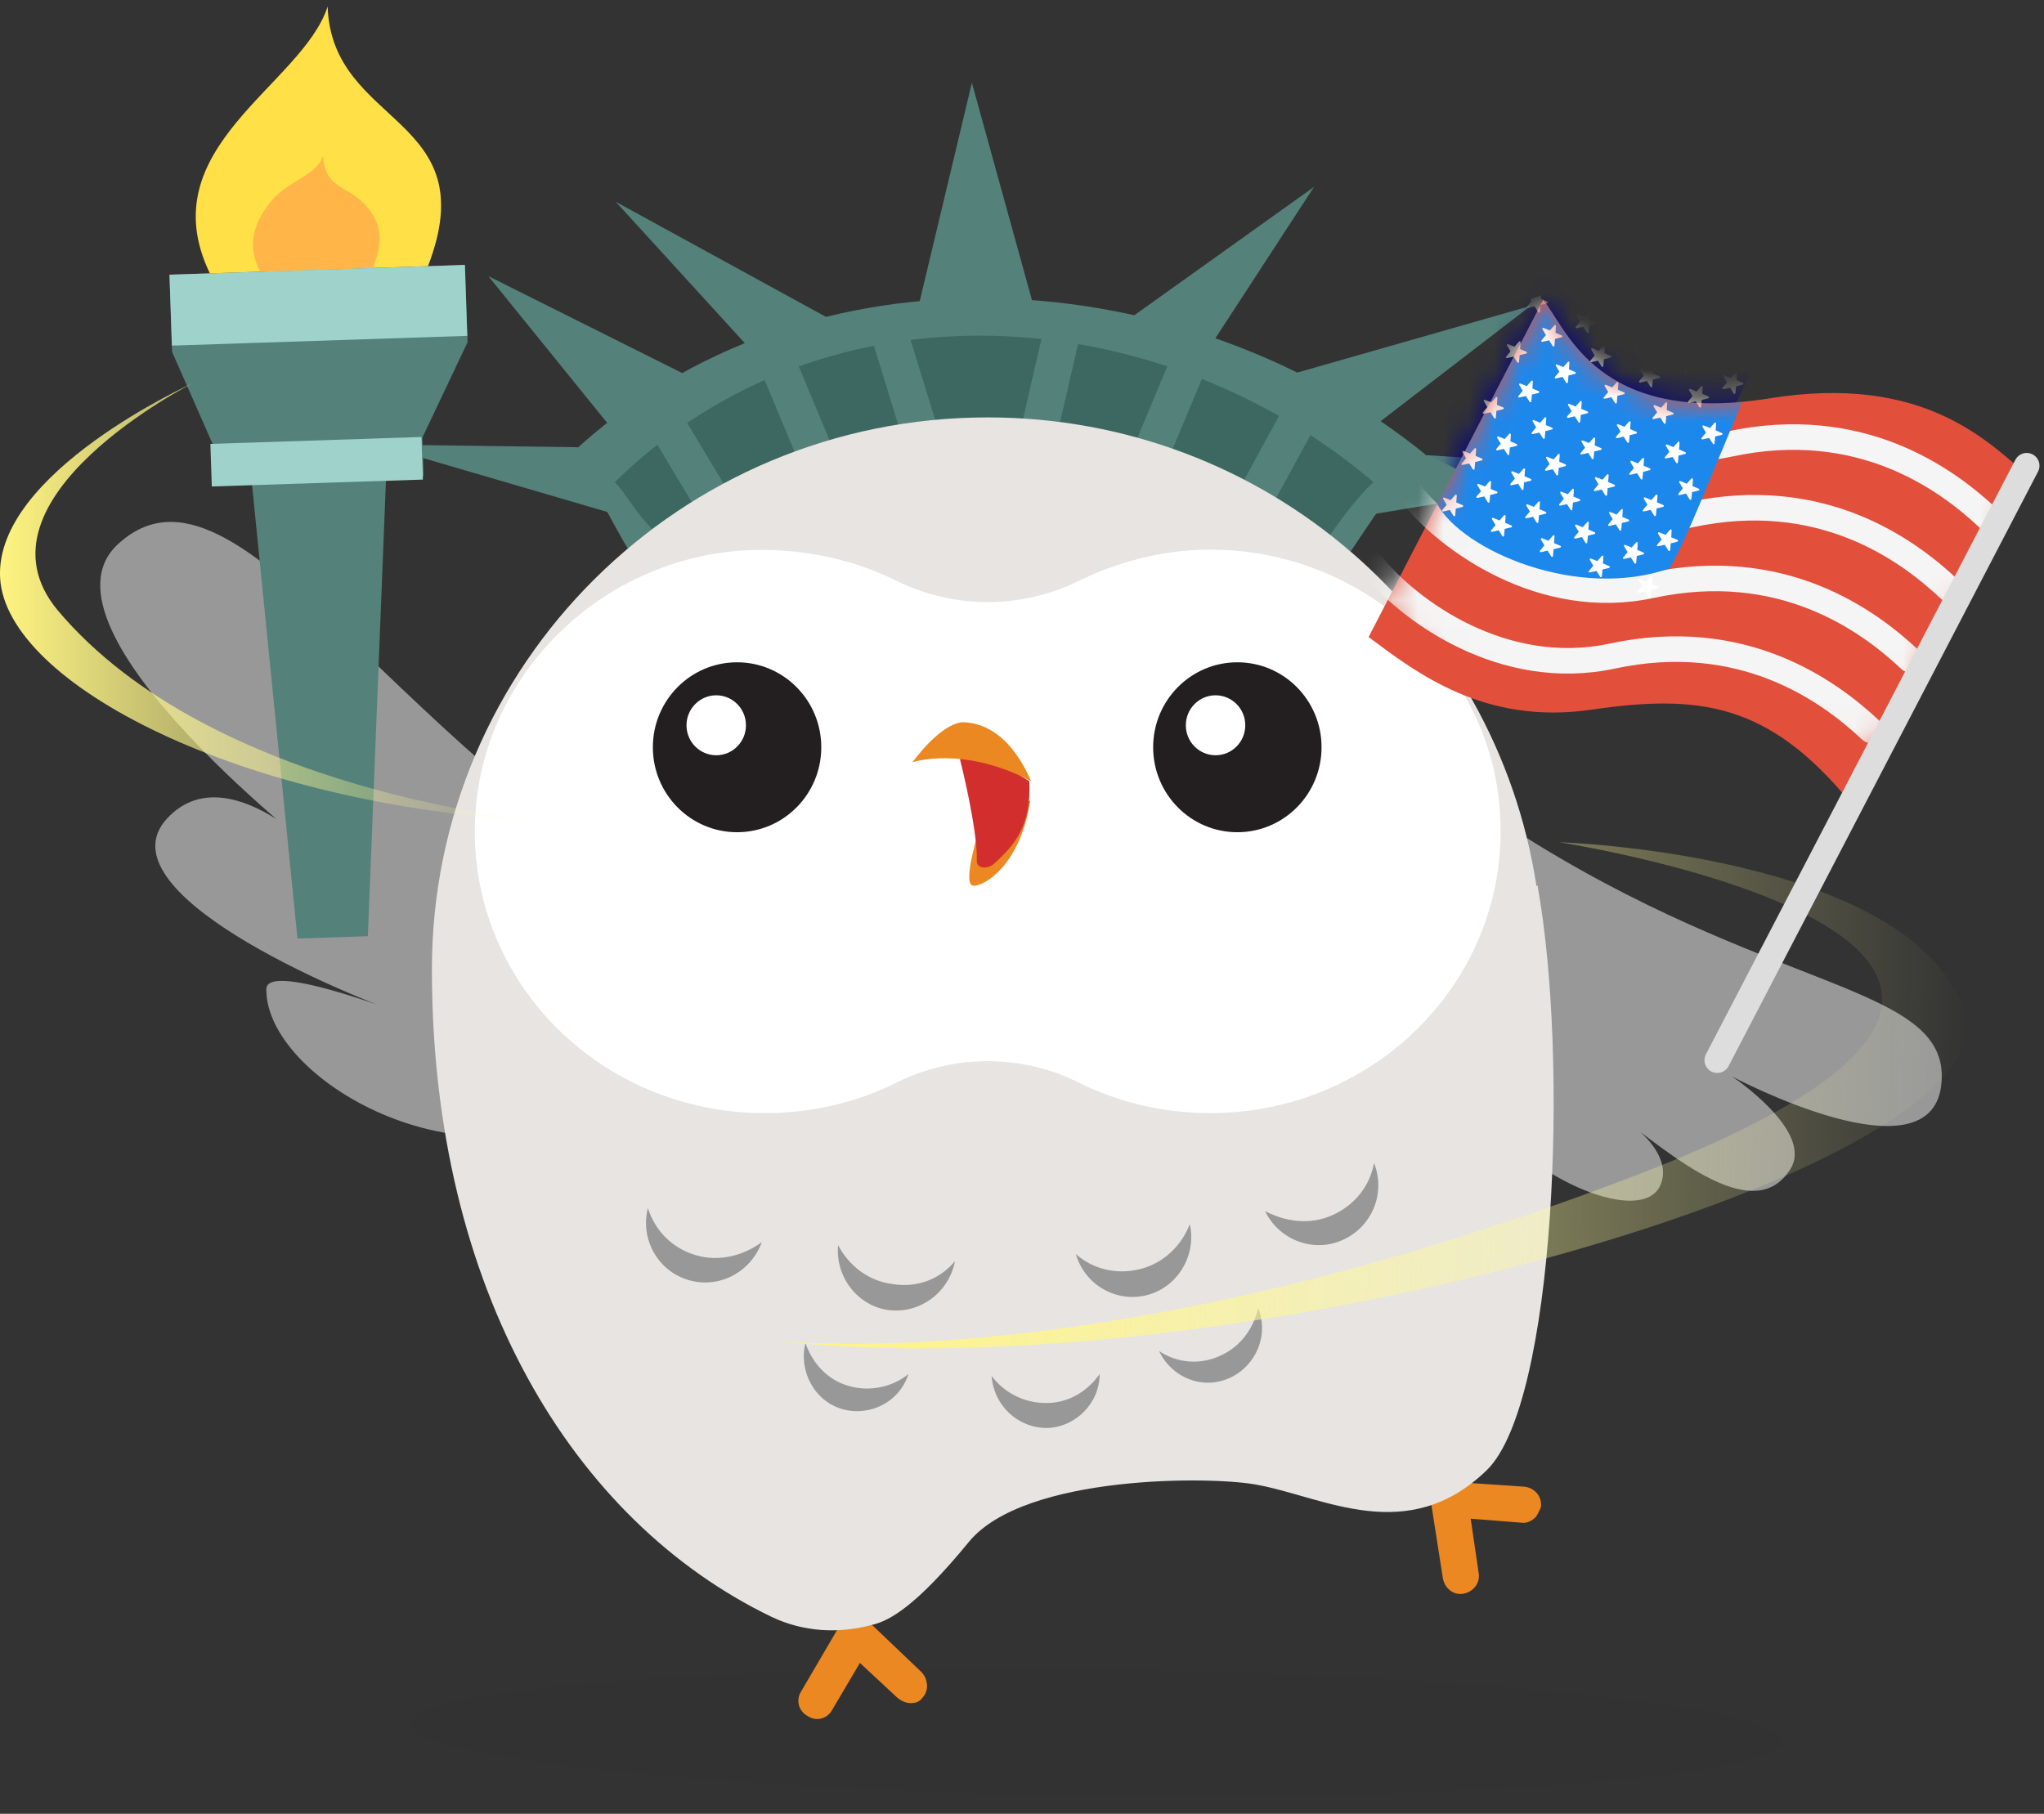 <svg width="80" height="71" viewBox="0 0 80 71" fill="none" xmlns="http://www.w3.org/2000/svg">
<rect x="0" y="0" width="80" height="71" fill="#333333" stroke="none"/>
<ellipse rx="26.851" ry="2.462" transform="matrix(-1 -0.013 -0.013 1 42.881 67.816)" fill="#262626" fill-opacity="0.05"/>
<path d="M22.316 17.797C31.633 9.063 46.48 10.228 55.797 17.797C54.672 18.762 53.557 20.575 52.866 21.582C41.822 14.303 32.287 15.759 24.645 21.582C24.063 20.708 23.097 18.578 22.316 17.797Z" fill="#54817A"/>
<path d="M24.064 18.873C32.39 10.691 45.433 11.783 53.759 18.873C53.141 19.428 52.484 20.343 52.023 20.984L52.013 21C46.19 17.797 37.165 13.43 25.519 20.708C24.937 20.126 24.496 19.326 24.064 18.873Z" fill="#3D6861"/>
<path d="M33.67 13.139L30.212 14.595L24.099 7.898L33.67 13.139Z" fill="#54817A"/>
<path d="M43.278 13.139L47.067 14.012L51.429 7.316L43.278 13.139Z" fill="#54817A"/>
<path d="M40.694 12.848H35.744L38.038 3.24L40.694 12.848Z" fill="#54817A"/>
<path d="M14.747 17.401L24.063 20.126L22.607 17.506L14.747 17.401Z" fill="#54817A"/>
<path d="M27.265 14.885L24.063 16.923L19.114 10.81L27.265 14.885Z" fill="#54817A"/>
<path d="M49.718 14.886L53.468 16.924L59.908 11.974L49.718 14.886Z" fill="#54817A"/>
<path d="M26.101 16.632L27.848 19.544" stroke="#54817A" stroke-width="1.44"/>
<path d="M30.468 14.303L31.923 17.797" stroke="#54817A" stroke-width="1.44"/>
<path d="M34.835 13.139L36 16.924" stroke="#54817A" stroke-width="1.44"/>
<path d="M41.531 13.139L40.658 16.924" stroke="#54817A" stroke-width="1.44"/>
<path d="M46.481 14.303L45.025 17.797" stroke="#54817A" stroke-width="1.44"/>
<path d="M50.847 16.341L49.101 19.544" stroke="#54817A" stroke-width="1.44"/>
<path d="M60.12 59.369C59.965 59.526 59.771 59.643 59.538 59.604L57.561 59.448L57.871 61.56C57.948 61.952 57.677 62.304 57.289 62.382C56.901 62.461 56.553 62.187 56.475 61.795L56.01 58.822C55.971 58.626 56.048 58.391 56.203 58.235C56.359 58.078 56.553 58 56.785 58L59.654 58.195C60.042 58.234 60.352 58.548 60.313 58.978C60.275 59.095 60.197 59.252 60.12 59.369Z" fill="#EC8822"/>
<path d="M28.017 36.118C15.804 30.246 9.361 16.881 4.601 21.316C1.02 24.667 12.789 33.686 12.789 33.686C12.789 33.686 8.9 29.463 6.528 32.051C3.953 34.878 13.14 38.836 16.269 39.882C16.269 39.882 10.422 37.56 10.424 38.722C10.394 42.222 18.096 46.75 23.797 43.226C27.441 40.974 31.89 37.98 28.017 36.118Z" fill="#989899"/>
<path d="M59.173 32.432C69.189 38.891 76.266 38.485 75.992 42.34C75.719 46.364 67.788 42.137 67.788 42.137C67.788 42.137 71.001 44.268 70.078 45.755C68.677 48.021 65.497 45.282 63.309 43.625C63.309 43.625 65.6 44.978 64.984 46.398C64.061 48.528 56.404 44.741 56.062 39.195C55.822 35.611 56.164 30.471 59.173 32.432Z" fill="#989899"/>
<path d="M35.749 66.659C35.555 66.698 35.323 66.62 35.129 66.463L33.656 65.094L32.57 66.933C32.376 67.285 31.95 67.402 31.601 67.168C31.252 66.972 31.135 66.541 31.368 66.189L32.88 63.607C32.996 63.411 33.151 63.294 33.384 63.255C33.617 63.215 33.811 63.294 33.966 63.45L36.059 65.446C36.331 65.72 36.37 66.189 36.098 66.463C36.021 66.581 35.866 66.659 35.749 66.659Z" fill="#EC8822"/>
<path d="M60.175 34.652C60.175 34.652 60.175 34.652 60.137 34.691C58.547 24.283 49.551 16.339 38.656 16.339C26.636 16.339 16.904 26.004 16.904 37.939C16.904 50.46 22.41 59.538 30.204 63.294C31.444 63.881 32.801 63.959 34.12 63.607C34.818 63.451 35.864 62.864 37.919 60.36C40.091 57.699 47.535 57.777 49.241 58.129C51.8 58.599 55.096 60.555 58.198 57.542C60.873 54.921 61.416 41.499 60.175 34.652Z" fill="#E7E4E2"/>
<path d="M48.196 21.544C46.063 21.387 44.047 21.857 42.264 22.717C39.976 23.852 37.339 23.852 35.052 22.717C33.307 21.857 31.252 21.426 29.119 21.544C23.536 21.896 19 26.317 18.612 31.756C18.146 38.212 23.381 43.573 29.934 43.573C31.795 43.573 33.578 43.143 35.129 42.36C37.339 41.265 39.976 41.265 42.186 42.36C43.737 43.143 45.521 43.573 47.382 43.573C53.896 43.573 59.169 38.212 58.703 31.756C58.355 26.356 53.779 21.935 48.196 21.544Z" fill="white"/>
<path d="M28.848 32.577C30.668 32.577 32.144 31.088 32.144 29.251C32.144 27.414 30.668 25.925 28.848 25.925C27.028 25.925 25.552 27.414 25.552 29.251C25.552 31.088 27.028 32.577 28.848 32.577Z" fill="#231F20"/>
<path d="M28.033 29.564C28.675 29.564 29.196 29.039 29.196 28.391C29.196 27.742 28.675 27.217 28.033 27.217C27.39 27.217 26.869 27.742 26.869 28.391C26.869 29.039 27.39 29.564 28.033 29.564Z" fill="white"/>
<path d="M48.429 32.577C50.249 32.577 51.724 31.088 51.724 29.251C51.724 27.414 50.249 25.925 48.429 25.925C46.608 25.925 45.133 27.414 45.133 29.251C45.133 31.088 46.608 32.577 48.429 32.577Z" fill="#231F20"/>
<path d="M47.575 29.564C48.218 29.564 48.739 29.039 48.739 28.391C48.739 27.742 48.218 27.217 47.575 27.217C46.933 27.217 46.412 27.742 46.412 28.391C46.412 29.039 46.933 29.564 47.575 29.564Z" fill="white"/>
<path d="M38.347 32.382C38.347 32.382 37.688 34.456 38.037 34.651C38.231 34.808 39.898 34.142 40.325 31.325L38.347 32.382Z" fill="#EC8822"/>
<path d="M37.572 29.721C37.572 29.721 38.27 32.46 38.231 33.712C38.231 34.025 38.697 34.025 38.929 33.79C39.743 33.047 40.364 32.303 40.286 30.581L38.231 29.29L37.572 29.721Z" fill="#D32E2E"/>
<path d="M37.689 28.273C37.689 28.273 36.952 28.194 35.711 29.838C35.711 29.838 37.689 29.172 40.364 30.581C40.325 30.581 39.55 28.312 37.689 28.273Z" fill="#EC8822"/>
<path d="M27.22 49.129C26.289 48.855 25.63 48.151 25.358 47.29C25.048 48.503 25.746 49.755 26.948 50.107C28.15 50.459 29.391 49.794 29.817 48.62C29.081 49.168 28.111 49.403 27.22 49.129Z" fill="#989899"/>
<path d="M33.23 54.255C32.377 54.02 31.795 53.355 31.524 52.573C31.252 53.668 31.873 54.842 32.958 55.155C34.044 55.468 35.207 54.881 35.556 53.786C34.936 54.294 34.044 54.49 33.23 54.255Z" fill="#989899"/>
<path d="M40.945 54.921C40.092 54.921 39.316 54.529 38.812 53.864C38.89 54.999 39.82 55.899 40.984 55.899C42.108 55.86 43.039 54.921 43.039 53.786C42.573 54.451 41.837 54.921 40.945 54.921Z" fill="#989899"/>
<path d="M47.731 53.082C48.545 52.73 49.049 52.025 49.243 51.204C49.669 52.26 49.165 53.473 48.118 53.943C47.072 54.412 45.87 53.943 45.365 52.886C46.063 53.356 46.955 53.434 47.731 53.082Z" fill="#989899"/>
<path d="M34.935 50.264C34.004 50.147 33.229 49.56 32.802 48.738C32.686 49.99 33.578 51.125 34.78 51.282C36.021 51.438 37.145 50.577 37.378 49.364C36.796 50.069 35.904 50.421 34.935 50.264Z" fill="#989899"/>
<path d="M52.151 47.564C53.042 47.173 53.624 46.39 53.779 45.529C54.244 46.703 53.702 48.033 52.538 48.542C51.414 49.051 50.057 48.542 49.514 47.407C50.328 47.838 51.297 47.955 52.151 47.564Z" fill="#989899"/>
<path d="M44.628 49.677C45.559 49.442 46.257 48.738 46.567 47.916C46.839 49.129 46.102 50.381 44.9 50.694C43.698 51.007 42.457 50.303 42.108 49.09C42.767 49.677 43.698 49.912 44.628 49.677Z" fill="#989899"/>
<path d="M61.03 32.969C61.03 32.969 74.678 33.399 76.888 39.543C79.099 45.686 48.002 54.607 30.128 52.455C30.128 52.455 42.69 54.138 63.744 46.116C87.551 37.078 61.03 32.969 61.03 32.969Z" fill="url(#paint0_linear_2286_41553)"/>
<path d="M18.199 10.373L6.633 10.752L6.735 13.774L8.33 17.396L8.381 18.907L9.853 18.859L11.643 36.738L14.397 36.648L15.111 18.687L16.583 18.639L16.532 17.127L18.301 13.395L18.199 10.373Z" fill="#54817A"/>
<path d="M12.823 0.256C11.825 3.348 5.841 5.77 8.213 10.7L16.75 10.42C19.032 4.503 12.982 4.98 12.823 0.256Z" fill="#FFE047"/>
<path d="M10.184 10.636L14.587 10.491C15.115 9.227 14.787 8.546 14.256 7.98C13.593 7.274 12.69 7.36 12.648 6.104C12.365 6.913 11.241 7.054 10.546 7.957C9.967 8.709 9.631 9.563 10.184 10.636Z" fill="#FFB547"/>
<path d="M8.234 17.376L16.496 17.105L16.552 18.773L8.29 19.043L8.234 17.376Z" fill="#9ED2CA"/>
<rect width="11.572" height="2.78" transform="matrix(0.999 -0.033 0.034 0.999 6.633 10.752)" fill="#9ED2CA"/>
<path d="M64.24 18.379L53.759 20.126L55.542 17.797L64.24 18.379Z" fill="#54817A"/>
<path d="M7.541 15C7.541 15 -0.235 18.502 0.005 22.631C0.246 26.761 9.432 31.55 21.231 32.148C21.231 32.148 8.292 31.071 2.257 23.888C-1.376 19.519 7.541 15 7.541 15Z" fill="url(#paint1_linear_2286_41553)"/>
<path d="M69.251 15.594C75.355 14.61 77.859 17.334 79.514 18.743C78.578 20.867 74.281 28.302 72.404 31.387C69.21 27.508 66.491 27.166 62.293 27.779C58.095 28.393 55.455 26.346 53.565 24.937L60.4 11.732C61.346 12.908 62.537 16.675 69.251 15.594Z" fill="#E2503C"/>
<mask id="mask0_2286_41553" style="mask-type:alpha" maskUnits="userSpaceOnUse" x="54" y="11" width="26" height="20">
<path d="M69.251 15.594C75.355 14.61 77.859 17.334 79.514 18.744C78.578 20.868 74.678 27.257 72.801 30.342C69.607 26.463 67.837 29.14 63.639 29.754C58.691 30.477 55.964 25.182 54.074 23.774L60.4 11.733C61.346 12.908 62.537 16.676 69.251 15.594Z" fill="#F5F5F5"/>
</mask>
<g mask="url(#mask0_2286_41553)">
<path d="M58.29 13.798C59.721 15.6 63.422 18.296 67.689 17.382C72.787 16.29 76.147 18.714 77.822 20.29" stroke="#F5F5F5" stroke-linecap="round"/>
<path d="M56.759 16.565C58.19 18.366 61.891 21.063 66.157 20.149C71.255 19.056 74.615 21.481 76.291 23.057" stroke="#F5F5F5" stroke-linecap="round"/>
<path d="M55.228 19.332C56.658 21.133 60.36 23.83 64.626 22.916C69.724 21.823 73.084 24.248 74.76 25.824" stroke="#F5F5F5" stroke-linecap="round"/>
<path d="M53.697 22.099C55.127 23.9 58.829 26.597 63.095 25.683C68.193 24.59 71.553 27.015 73.228 28.59" stroke="#F5F5F5" stroke-linecap="round"/>
<rect width="10.45" height="10.615" transform="translate(60.108 8.05) rotate(26.355)" fill="#00008B"/>
<path d="M56.259 19.742L60.4 11.733C61.294 12.844 62.407 16.269 68.193 15.729C66.893 18.793 66.121 20.862 65.355 22.246C61.763 23.511 57.245 21.553 56.259 19.742Z" fill="#1D88EC"/>
<path d="M59.763 11.994C59.74 12.02 59.765 12.06 59.799 12.052L60.061 11.992L60.203 12.22C60.221 12.25 60.267 12.239 60.27 12.204L60.293 11.937L60.554 11.872C60.588 11.864 60.592 11.817 60.56 11.803L60.312 11.698L60.323 11.554C60.178 11.602 60.035 11.658 59.896 11.721L59.936 11.788L59.763 11.994Z" fill="white"/>
<path d="M59.515 13.396L59.495 13.664L59.743 13.769C59.775 13.783 59.771 13.829 59.737 13.838L59.476 13.902L59.453 14.17C59.45 14.205 59.404 14.216 59.386 14.186L59.244 13.958L58.981 14.018C58.947 14.026 58.923 13.986 58.946 13.959L59.119 13.754L58.98 13.523C58.963 13.493 58.993 13.458 59.025 13.471L59.274 13.572L59.451 13.369C59.474 13.343 59.517 13.361 59.515 13.396Z" fill="white"/>
<path d="M58.608 15.575L58.588 15.844L58.836 15.949C58.868 15.963 58.864 16.009 58.83 16.017L58.569 16.082L58.545 16.35C58.542 16.385 58.497 16.395 58.479 16.366L58.337 16.137L58.075 16.198C58.041 16.206 58.016 16.166 58.039 16.139L58.212 15.933L58.074 15.703C58.056 15.673 58.086 15.637 58.118 15.65L58.367 15.752L58.544 15.549C58.567 15.523 58.61 15.541 58.608 15.575Z" fill="white"/>
<path d="M57.775 17.579L57.756 17.847L58.003 17.952C58.035 17.966 58.032 18.012 57.998 18.021L57.737 18.085L57.713 18.353C57.71 18.388 57.664 18.399 57.646 18.369L57.504 18.141L57.242 18.201C57.208 18.209 57.184 18.169 57.206 18.142L57.38 17.937L57.241 17.706C57.223 17.676 57.254 17.641 57.286 17.654L57.535 17.755L57.712 17.552C57.734 17.526 57.778 17.544 57.775 17.579Z" fill="white"/>
<path d="M57.017 19.401L56.997 19.669L57.245 19.774C57.277 19.788 57.273 19.834 57.239 19.843L56.978 19.907L56.955 20.175C56.952 20.21 56.906 20.221 56.888 20.191L56.746 19.963L56.484 20.023C56.45 20.031 56.425 19.991 56.448 19.965L56.621 19.759L56.483 19.528C56.465 19.498 56.495 19.463 56.528 19.476L56.777 19.577L56.953 19.374C56.976 19.348 57.019 19.366 57.017 19.401Z" fill="white"/>
<path d="M60.901 12.759L60.882 13.027L61.13 13.132C61.162 13.146 61.158 13.192 61.124 13.201L60.863 13.265L60.839 13.533C60.836 13.568 60.791 13.579 60.773 13.549L60.631 13.321L60.368 13.381C60.334 13.389 60.31 13.349 60.333 13.322L60.506 13.117L60.367 12.886C60.35 12.856 60.38 12.821 60.412 12.834L60.661 12.935L60.838 12.732C60.861 12.706 60.904 12.724 60.901 12.759Z" fill="white"/>
<path d="M59.995 14.939L59.975 15.207L60.223 15.312C60.255 15.326 60.251 15.373 60.218 15.381L59.956 15.445L59.933 15.713C59.93 15.748 59.884 15.759 59.866 15.729L59.724 15.501L59.462 15.561C59.428 15.569 59.403 15.529 59.426 15.503L59.599 15.297L59.461 15.066C59.443 15.036 59.473 15.001 59.505 15.014L59.755 15.115L59.931 14.912C59.954 14.886 59.997 14.904 59.995 14.939Z" fill="white"/>
<path d="M59.133 17.01L59.114 17.278L59.362 17.383C59.394 17.397 59.39 17.443 59.356 17.452L59.095 17.516L59.071 17.784C59.068 17.819 59.023 17.83 59.005 17.8L58.862 17.572L58.6 17.632C58.566 17.64 58.542 17.6 58.565 17.573L58.738 17.368L58.599 17.137C58.581 17.107 58.612 17.072 58.644 17.085L58.893 17.186L59.07 16.983C59.093 16.957 59.136 16.975 59.133 17.01Z" fill="white"/>
<path d="M58.36 18.87L58.341 19.138L58.588 19.243C58.62 19.257 58.617 19.303 58.583 19.312L58.322 19.376L58.298 19.644C58.295 19.679 58.249 19.69 58.231 19.66L58.089 19.432L57.827 19.492C57.793 19.5 57.769 19.46 57.791 19.433L57.964 19.228L57.826 18.997C57.808 18.967 57.839 18.932 57.871 18.945L58.12 19.046L58.296 18.843C58.319 18.817 58.363 18.835 58.36 18.87Z" fill="white"/>
<path d="M62.245 12.226L62.226 12.494L62.474 12.6C62.505 12.613 62.502 12.66 62.468 12.668L62.207 12.732L62.183 13C62.18 13.035 62.135 13.046 62.116 13.016L61.974 12.788L61.712 12.848C61.678 12.856 61.654 12.816 61.676 12.79L61.85 12.584L61.711 12.353C61.693 12.323 61.724 12.288 61.756 12.301L62.005 12.402L62.182 12.2C62.205 12.173 62.248 12.191 62.245 12.226Z" fill="white"/>
<path d="M61.428 14.191L61.408 14.46L61.656 14.565C61.688 14.579 61.684 14.625 61.65 14.633L61.389 14.698L61.366 14.966C61.362 15.001 61.317 15.011 61.299 14.982L61.157 14.753L60.895 14.814C60.861 14.822 60.836 14.782 60.859 14.755L61.032 14.549L60.894 14.319C60.876 14.289 60.906 14.253 60.938 14.267L61.188 14.368L61.364 14.165C61.387 14.139 61.43 14.157 61.428 14.191Z" fill="white"/>
<path d="M60.521 16.371L60.501 16.639L60.749 16.744C60.781 16.758 60.777 16.805 60.743 16.813L60.482 16.878L60.459 17.145C60.456 17.18 60.41 17.191 60.392 17.162L60.25 16.933L59.987 16.993C59.954 17.001 59.929 16.961 59.952 16.935L60.125 16.729L59.987 16.498C59.969 16.468 59.999 16.433 60.031 16.446L60.281 16.547L60.457 16.345C60.48 16.318 60.523 16.336 60.521 16.371Z" fill="white"/>
<path d="M59.688 18.374L59.669 18.643L59.916 18.748C59.948 18.762 59.945 18.808 59.911 18.817L59.65 18.881L59.626 19.149C59.623 19.184 59.578 19.195 59.559 19.165L59.417 18.936L59.155 18.997C59.121 19.005 59.097 18.965 59.119 18.938L59.292 18.732L59.154 18.502C59.136 18.472 59.167 18.436 59.199 18.45L59.448 18.551L59.625 18.348C59.648 18.322 59.691 18.34 59.688 18.374Z" fill="white"/>
<path d="M58.93 20.197L58.91 20.465L59.158 20.57C59.19 20.584 59.186 20.63 59.152 20.639L58.891 20.703L58.867 20.971C58.864 21.006 58.819 21.017 58.801 20.987L58.659 20.759L58.397 20.819C58.362 20.827 58.338 20.787 58.361 20.76L58.534 20.555L58.396 20.324C58.378 20.294 58.408 20.259 58.44 20.272L58.69 20.373L58.866 20.17C58.889 20.144 58.932 20.162 58.93 20.197Z" fill="white"/>
<path d="M62.815 13.555L62.796 13.823L63.043 13.928C63.075 13.942 63.072 13.989 63.038 13.997L62.777 14.061L62.753 14.329C62.75 14.364 62.705 14.375 62.686 14.345L62.544 14.117L62.282 14.177C62.248 14.185 62.224 14.145 62.246 14.118L62.42 13.913L62.281 13.682C62.263 13.652 62.294 13.617 62.326 13.63L62.575 13.731L62.752 13.528C62.775 13.502 62.818 13.52 62.815 13.555Z" fill="white"/>
<path d="M61.908 15.734L61.889 16.003L62.136 16.108C62.168 16.122 62.165 16.168 62.131 16.176L61.87 16.241L61.846 16.509C61.843 16.544 61.798 16.554 61.779 16.525L61.637 16.296L61.375 16.357C61.341 16.364 61.317 16.325 61.339 16.298L61.513 16.092L61.374 15.862C61.356 15.832 61.387 15.796 61.419 15.809L61.668 15.911L61.845 15.708C61.868 15.682 61.911 15.7 61.908 15.734Z" fill="white"/>
<path d="M61.047 17.806L61.027 18.074L61.275 18.179C61.307 18.193 61.303 18.239 61.269 18.248L61.008 18.312L60.984 18.58C60.981 18.615 60.936 18.626 60.918 18.596L60.776 18.367L60.514 18.428C60.48 18.436 60.455 18.396 60.478 18.369L60.651 18.164L60.513 17.933C60.495 17.903 60.525 17.868 60.557 17.881L60.806 17.982L60.983 17.779C61.006 17.753 61.049 17.771 61.047 17.806Z" fill="white"/>
<path d="M60.273 19.666L60.254 19.934L60.501 20.039C60.533 20.053 60.53 20.099 60.496 20.108L60.235 20.172L60.211 20.44C60.208 20.475 60.163 20.486 60.144 20.456L60.002 20.228L59.74 20.288C59.706 20.296 59.682 20.256 59.704 20.229L59.877 20.024L59.739 19.793C59.721 19.763 59.752 19.728 59.784 19.741L60.033 19.842L60.21 19.639C60.233 19.613 60.276 19.631 60.273 19.666Z" fill="white"/>
<path d="M64.158 13.022L64.139 13.29L64.386 13.395C64.418 13.409 64.415 13.455 64.381 13.464L64.12 13.528L64.096 13.796C64.093 13.831 64.048 13.842 64.029 13.812L63.887 13.584L63.625 13.644C63.591 13.652 63.567 13.612 63.589 13.585L63.763 13.38L63.624 13.149C63.606 13.119 63.637 13.084 63.669 13.097L63.918 13.198L64.095 12.995C64.118 12.969 64.161 12.987 64.158 13.022Z" fill="white"/>
<path d="M63.341 14.987L63.322 15.255L63.569 15.361C63.601 15.374 63.597 15.421 63.564 15.429L63.302 15.493L63.279 15.761C63.276 15.796 63.23 15.807 63.212 15.777L63.07 15.549L62.808 15.609C62.774 15.617 62.75 15.577 62.772 15.551L62.945 15.345L62.807 15.114C62.789 15.085 62.819 15.049 62.852 15.062L63.101 15.164L63.278 14.96C63.3 14.934 63.343 14.952 63.341 14.987Z" fill="white"/>
<path d="M62.434 17.167L62.415 17.435L62.662 17.54C62.694 17.554 62.691 17.601 62.657 17.609L62.396 17.673L62.372 17.941C62.369 17.976 62.324 17.987 62.305 17.957L62.163 17.729L61.901 17.789C61.867 17.797 61.843 17.757 61.865 17.731L62.039 17.525L61.9 17.294C61.882 17.264 61.913 17.229 61.945 17.242L62.194 17.343L62.371 17.14C62.394 17.114 62.437 17.132 62.434 17.167Z" fill="white"/>
<path d="M61.602 19.17L61.582 19.438L61.83 19.543C61.862 19.557 61.858 19.604 61.824 19.612L61.563 19.676L61.539 19.944C61.536 19.979 61.491 19.99 61.472 19.96L61.331 19.732L61.068 19.792C61.034 19.8 61.01 19.76 61.032 19.733L61.206 19.528L61.068 19.297C61.05 19.267 61.08 19.232 61.112 19.245L61.361 19.346L61.538 19.143C61.561 19.117 61.604 19.135 61.602 19.17Z" fill="white"/>
<path d="M60.843 20.992L60.824 21.26L61.071 21.366C61.103 21.379 61.099 21.426 61.066 21.434L60.804 21.499L60.781 21.767C60.778 21.801 60.732 21.812 60.714 21.783L60.572 21.554L60.31 21.614C60.276 21.622 60.252 21.582 60.274 21.556L60.447 21.35L60.309 21.119C60.291 21.09 60.321 21.054 60.354 21.067L60.603 21.169L60.779 20.966C60.802 20.939 60.846 20.957 60.843 20.992Z" fill="white"/>
<path d="M64.728 14.351L64.709 14.619L64.956 14.724C64.988 14.738 64.985 14.784 64.951 14.793L64.69 14.857L64.666 15.125C64.663 15.16 64.618 15.171 64.599 15.141L64.457 14.912L64.195 14.973C64.161 14.981 64.137 14.941 64.159 14.914L64.333 14.709L64.194 14.478C64.176 14.448 64.207 14.412 64.239 14.426L64.488 14.527L64.665 14.324C64.688 14.298 64.731 14.316 64.728 14.351Z" fill="white"/>
<path d="M63.821 16.53L63.802 16.798L64.049 16.904C64.081 16.917 64.078 16.964 64.044 16.972L63.783 17.037L63.759 17.304C63.756 17.339 63.711 17.35 63.692 17.32L63.55 17.092L63.288 17.152C63.254 17.16 63.23 17.12 63.252 17.094L63.426 16.888L63.287 16.657C63.269 16.628 63.3 16.592 63.332 16.605L63.581 16.706L63.758 16.503C63.781 16.477 63.824 16.495 63.821 16.53Z" fill="white"/>
<path d="M62.96 18.602L62.941 18.87L63.188 18.975C63.22 18.989 63.217 19.035 63.183 19.044L62.922 19.108L62.898 19.376C62.895 19.411 62.849 19.422 62.831 19.392L62.689 19.163L62.427 19.224C62.393 19.232 62.369 19.192 62.391 19.165L62.565 18.959L62.426 18.729C62.408 18.699 62.439 18.663 62.471 18.677L62.72 18.778L62.897 18.575C62.92 18.549 62.963 18.567 62.96 18.602Z" fill="white"/>
<path d="M62.186 20.461L62.167 20.729L62.414 20.835C62.446 20.848 62.443 20.895 62.409 20.903L62.148 20.968L62.124 21.236C62.121 21.27 62.076 21.281 62.057 21.252L61.915 21.023L61.653 21.084C61.619 21.091 61.595 21.051 61.617 21.025L61.791 20.819L61.652 20.588C61.634 20.559 61.665 20.523 61.697 20.536L61.946 20.638L62.123 20.435C62.146 20.408 62.189 20.426 62.186 20.461Z" fill="white"/>
<path d="M66.072 13.817L66.052 14.086L66.3 14.191C66.332 14.204 66.328 14.251 66.294 14.259L66.033 14.324L66.009 14.592C66.006 14.626 65.961 14.637 65.942 14.608L65.8 14.379L65.538 14.44C65.504 14.447 65.48 14.408 65.502 14.381L65.676 14.175L65.537 13.945C65.519 13.915 65.55 13.879 65.582 13.892L65.831 13.994L66.008 13.791C66.031 13.765 66.074 13.783 66.072 13.817Z" fill="white"/>
<path d="M65.254 15.783L65.235 16.051L65.482 16.156C65.514 16.17 65.511 16.216 65.477 16.225L65.216 16.289L65.192 16.557C65.189 16.592 65.144 16.603 65.125 16.573L64.983 16.345L64.721 16.405C64.687 16.413 64.663 16.373 64.685 16.346L64.859 16.141L64.72 15.91C64.702 15.88 64.733 15.845 64.765 15.858L65.014 15.959L65.191 15.756C65.214 15.73 65.257 15.748 65.254 15.783Z" fill="white"/>
<path d="M64.347 17.963L64.328 18.231L64.576 18.336C64.608 18.35 64.604 18.396 64.57 18.405L64.309 18.469L64.285 18.737C64.282 18.772 64.237 18.783 64.218 18.753L64.076 18.525L63.814 18.585C63.78 18.593 63.756 18.553 63.778 18.526L63.952 18.321L63.813 18.09C63.795 18.06 63.826 18.025 63.858 18.038L64.107 18.139L64.284 17.936C64.307 17.91 64.35 17.928 64.347 17.963Z" fill="white"/>
<path d="M63.515 19.965L63.495 20.234L63.743 20.339C63.775 20.353 63.771 20.399 63.737 20.408L63.476 20.472L63.453 20.74C63.45 20.775 63.404 20.785 63.386 20.756L63.244 20.527L62.981 20.588C62.947 20.596 62.923 20.556 62.946 20.529L63.119 20.323L62.98 20.093C62.963 20.063 62.993 20.027 63.025 20.041L63.275 20.142L63.451 19.939C63.474 19.913 63.517 19.931 63.515 19.965Z" fill="white"/>
<path d="M62.757 21.788L62.737 22.056L62.985 22.162C63.017 22.175 63.013 22.222 62.98 22.23L62.718 22.295L62.695 22.562C62.692 22.597 62.646 22.608 62.628 22.578L62.486 22.35L62.224 22.41C62.19 22.418 62.165 22.378 62.188 22.352L62.361 22.146L62.223 21.915C62.205 21.886 62.235 21.85 62.267 21.863L62.517 21.965L62.693 21.762C62.716 21.735 62.759 21.753 62.757 21.788Z" fill="white"/>
<path d="M66.641 15.146L66.622 15.415L66.87 15.52C66.901 15.533 66.898 15.58 66.864 15.588L66.603 15.653L66.579 15.921C66.576 15.955 66.531 15.966 66.512 15.937L66.37 15.708L66.108 15.768C66.074 15.776 66.05 15.736 66.072 15.71L66.246 15.504L66.107 15.274C66.089 15.244 66.12 15.208 66.152 15.221L66.401 15.323L66.578 15.12C66.601 15.094 66.644 15.111 66.641 15.146Z" fill="white"/>
<path d="M65.735 17.326L65.715 17.594L65.963 17.7C65.995 17.713 65.991 17.76 65.957 17.768L65.696 17.833L65.673 18.101C65.67 18.135 65.624 18.146 65.606 18.117L65.464 17.888L65.202 17.948C65.168 17.956 65.143 17.916 65.166 17.89L65.339 17.684L65.201 17.453C65.183 17.424 65.213 17.388 65.246 17.401L65.495 17.503L65.671 17.3C65.694 17.273 65.737 17.291 65.735 17.326Z" fill="white"/>
<path d="M64.874 19.397L64.854 19.665L65.102 19.771C65.134 19.784 65.13 19.831 65.096 19.839L64.835 19.904L64.811 20.172C64.808 20.206 64.763 20.217 64.745 20.188L64.603 19.959L64.34 20.02C64.306 20.027 64.282 19.987 64.305 19.961L64.478 19.755L64.339 19.524C64.322 19.495 64.352 19.459 64.384 19.472L64.633 19.574L64.81 19.371C64.833 19.345 64.876 19.362 64.874 19.397Z" fill="white"/>
<path d="M64.1 21.257L64.08 21.525L64.328 21.631C64.36 21.644 64.356 21.691 64.323 21.699L64.061 21.764L64.038 22.032C64.035 22.066 63.989 22.077 63.971 22.047L63.829 21.819L63.567 21.879C63.533 21.887 63.508 21.847 63.531 21.821L63.704 21.615L63.566 21.384C63.548 21.355 63.578 21.319 63.611 21.332L63.86 21.433L64.036 21.231C64.059 21.204 64.102 21.222 64.1 21.257Z" fill="white"/>
<path d="M67.985 14.613L67.966 14.881L68.213 14.986C68.246 15 68.242 15.047 68.208 15.055L67.947 15.119L67.923 15.387C67.92 15.422 67.875 15.433 67.856 15.403L67.714 15.175L67.452 15.235C67.418 15.243 67.394 15.203 67.416 15.177L67.59 14.971L67.451 14.74C67.433 14.71 67.464 14.675 67.496 14.688L67.745 14.789L67.922 14.586C67.945 14.56 67.988 14.578 67.985 14.613Z" fill="white"/>
<path d="M67.168 16.579L67.148 16.847L67.396 16.952C67.428 16.966 67.424 17.012 67.39 17.021L67.129 17.085L67.106 17.353C67.103 17.388 67.057 17.399 67.039 17.369L66.897 17.141L66.635 17.201C66.601 17.209 66.576 17.169 66.599 17.142L66.772 16.937L66.634 16.706C66.616 16.676 66.646 16.641 66.678 16.654L66.927 16.755L67.104 16.552C67.127 16.526 67.17 16.544 67.168 16.579Z" fill="white"/>
<path d="M66.261 18.758L66.241 19.026L66.489 19.132C66.521 19.145 66.517 19.192 66.483 19.2L66.222 19.265L66.199 19.533C66.195 19.567 66.15 19.578 66.132 19.549L65.99 19.32L65.728 19.381C65.694 19.388 65.669 19.349 65.692 19.322L65.865 19.116L65.727 18.886C65.709 18.856 65.739 18.82 65.771 18.833L66.02 18.935L66.197 18.732C66.22 18.706 66.263 18.724 66.261 18.758Z" fill="white"/>
<path d="M65.428 20.762L65.409 21.03L65.656 21.135C65.688 21.149 65.685 21.195 65.651 21.204L65.39 21.268L65.366 21.536C65.363 21.571 65.318 21.582 65.299 21.552L65.157 21.324L64.895 21.384C64.861 21.392 64.837 21.352 64.859 21.325L65.033 21.12L64.894 20.889C64.876 20.859 64.907 20.824 64.939 20.837L65.188 20.938L65.365 20.735C65.388 20.709 65.431 20.727 65.428 20.762Z" fill="white"/>
<path d="M64.67 22.584L64.65 22.852L64.898 22.957C64.93 22.971 64.926 23.018 64.893 23.026L64.631 23.09L64.608 23.358C64.605 23.393 64.559 23.404 64.541 23.374L64.399 23.146L64.137 23.206C64.103 23.214 64.078 23.174 64.101 23.148L64.274 22.942L64.136 22.711C64.118 22.681 64.148 22.646 64.18 22.659L64.43 22.76L64.606 22.557C64.629 22.531 64.672 22.549 64.67 22.584Z" fill="white"/>
</g>
<path d="M79.323 18.23L67.212 41.5" stroke="#DDDDDD" stroke-linecap="round"/>
<defs>
<linearGradient id="paint0_linear_2286_41553" x1="30.485" y1="42.238" x2="76.885" y2="43.844" gradientUnits="userSpaceOnUse">
<stop stop-color="#FFF480"/>
<stop offset="1" stop-color="#FFFFA3" stop-opacity="0"/>
</linearGradient>
<linearGradient id="paint1_linear_2286_41553" x1="0.009" y1="23.559" x2="21.238" y2="23.559" gradientUnits="userSpaceOnUse">
<stop stop-color="#FFF480"/>
<stop offset="1" stop-color="#FFFFA3" stop-opacity="0"/>
</linearGradient>
</defs>
</svg>
